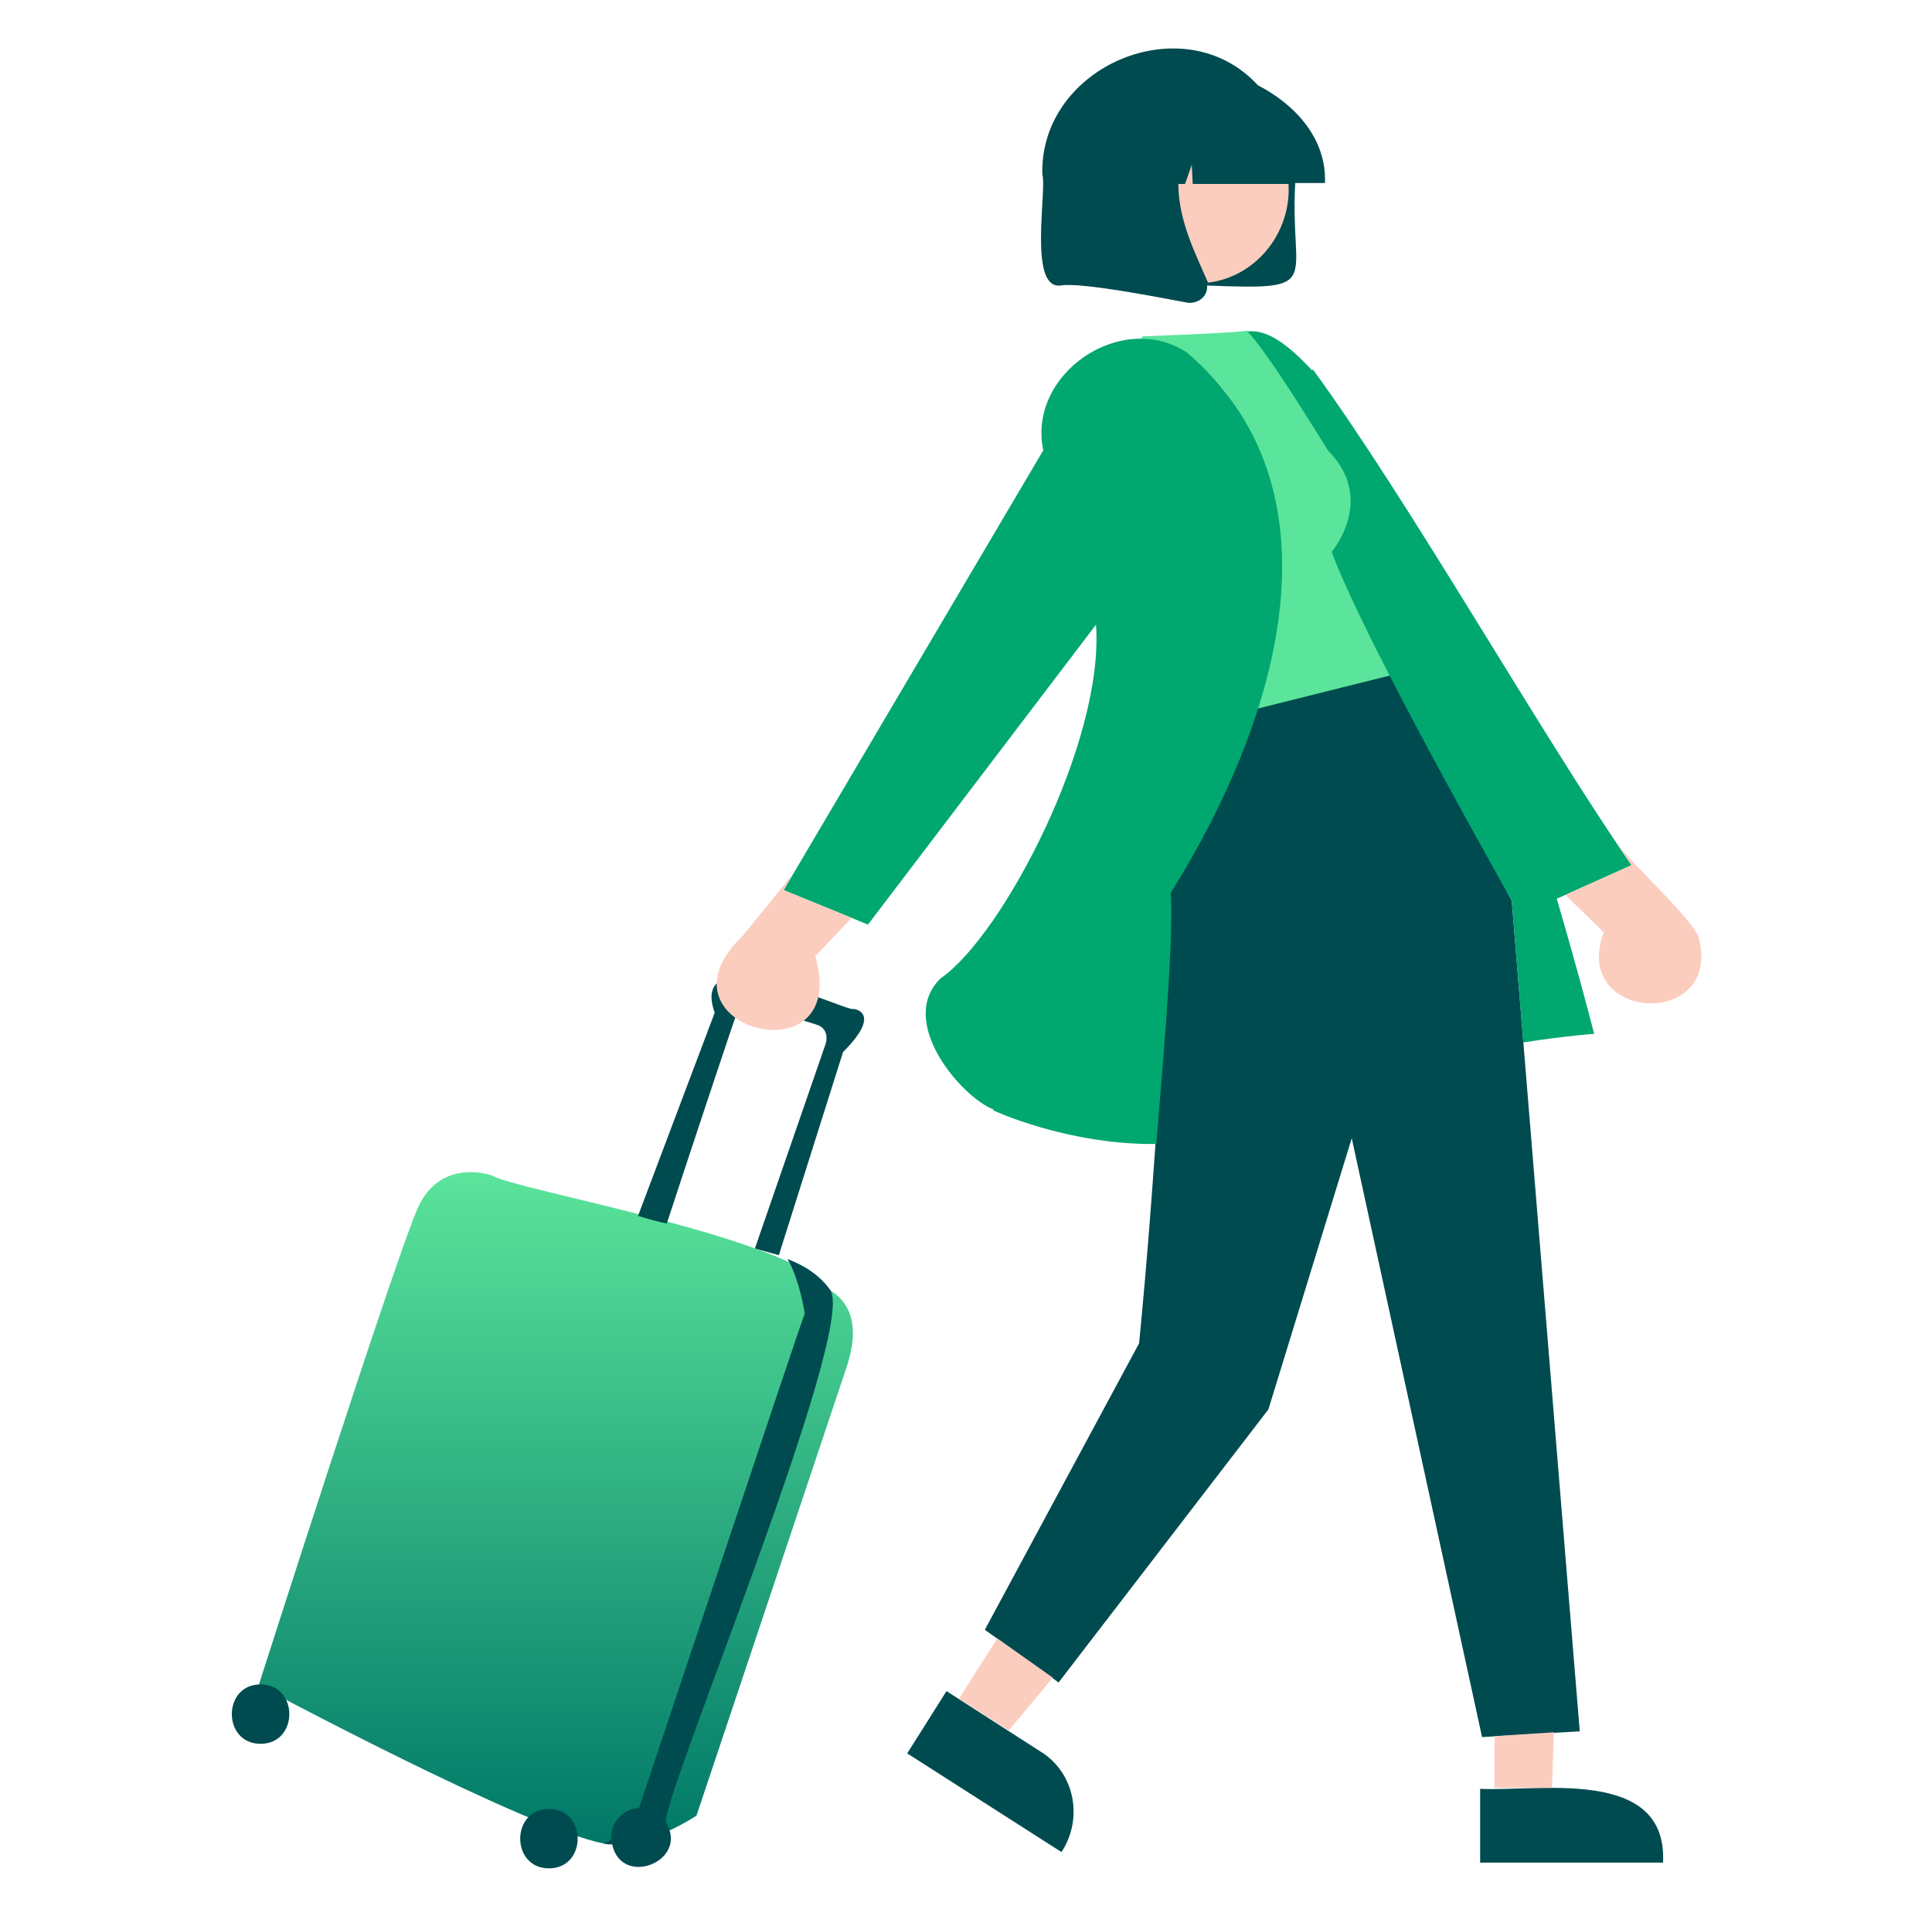 <svg width="121" height="120" viewBox="0 0 121 120" fill="none" xmlns="http://www.w3.org/2000/svg">
<g id="SVG">
<path id="Vector" d="M52.019 80.82C49.799 77.52 32.219 74.52 30.839 73.62C30.839 73.62 27.599 72.42 26.159 75.66C24.719 78.9 16.199 105.54 16.199 105.54C16.199 105.54 32.879 114.48 37.799 115.44C39.779 115.68 41.939 114.78 43.619 113.7L53.099 85.38C53.039 85.38 54.359 82.26 52.019 80.82Z" fill="url(#paint0_linear_1_2937)"/>
<path id="Vector_2" d="M52.02 80.82C53.58 83.52 41.639 112.14 41.7 114.06V114.12C43.2 116.52 38.94 118.26 38.34 115.5C38.16 115.5 37.98 115.5 37.8 115.44C37.919 115.38 38.099 115.32 38.279 115.2C38.219 114.12 38.999 113.28 40.02 113.22C40.98 110.4 50.219 82.62 50.4 82.26C50.4 82.26 50.099 80.16 49.319 78.84C50.4 79.26 51.359 79.86 52.02 80.82ZM53.459 63.18C53.279 63.48 43.02 58.44 44.76 63.42L39.959 76.14C40.559 76.32 41.16 76.5 41.76 76.62C42.779 73.5 45.9 64.08 46.2 63.3C46.499 62.4 49.8 63.78 51.059 64.14C52.02 64.38 51.719 65.34 51.719 65.34L47.279 78.18C47.88 78.36 48.359 78.48 48.779 78.6L52.8 65.88C55.319 63.36 53.459 63.18 53.459 63.18ZM16.32 105.48C13.919 105.48 13.919 109.2 16.32 109.2C18.72 109.2 18.72 105.48 16.32 105.48ZM34.38 113.28C31.98 113.28 31.98 117 34.38 117C36.779 117 36.779 113.28 34.38 113.28ZM104.16 116.52V116.64H92.7V112.02C96.359 112.2 104.34 110.64 104.16 116.52ZM65.159 109.68L59.279 105.9L56.819 109.8L66.48 115.98C67.859 113.88 67.32 111 65.159 109.68ZM98.939 108.42L94.68 56.4L86.76 41.7L73.26 44.04C73.74 53.58 72.299 74.52 71.34 84.12L61.679 102.06L66.299 105.36L79.439 88.26L84.659 71.28L92.82 108.78L98.939 108.42Z" fill="#004B50"/>
<path id="Vector_3" d="M83.461 34.5C83.461 34.5 86.221 31.2 83.161 28.14C83.161 28.14 79.261 21.84 78.121 20.7C78.121 20.7 78.121 20.82 71.581 21.06L71.461 21.18C79.141 22.56 82.261 34.92 78.661 44.4L87.061 42.3L83.461 34.5Z" fill="#5BE49B"/>
<path id="Vector_4" d="M97.5 56.28C98.94 61.2 99.84 64.74 99.84 64.74C99.84 64.74 98.1 64.86 95.4 65.28L94.68 56.4C92.04 51.72 85.2 39.42 83.4 34.56C83.4 34.56 86.22 31.26 83.16 28.2C83.16 28.2 79.32 21.9 78.12 20.76C79.38 20.58 80.76 21.66 82.2 23.22V23.1C88.26 31.38 96.42 45.84 102.18 54.18L97.5 56.28ZM74.34 22.08C70.26 19.38 64.32 23.4 65.34 28.2L49.08 55.74L54.36 57.9L68.64 39.12C69.18 46.38 62.82 58.56 58.92 61.26C56.16 63.9 60.12 68.64 62.22 69.48V69.54C62.22 69.54 66.84 71.7 72.42 71.64C72.66 68.46 73.56 58.92 73.32 55.92C80.4 44.58 84.18 30.48 74.34 22.08Z" fill="#00A76F"/>
<path id="Vector_5" d="M66.42 17.88C67.68 17.64 73.08 18.72 74.4 18.96C75.06 19.02 75.66 18.54 75.6 17.88C83.04 18.18 80.76 17.76 81.12 11.46H82.98C83.1 8.7 81.12 6.54 78.78 5.34C74.16 0.3 65.1 4.14 65.28 10.92C65.58 11.88 64.38 18.12 66.42 17.88Z" fill="#004B50"/>
<path id="Vector_6" d="M93.6 108.72L97.32 108.48L97.2 111.96H93.6V108.72ZM60.059 106.38L63.179 108.36L65.94 105.06L62.459 102.6L60.059 106.38ZM49.08 55.74L49.62 54.78L46.499 58.62C40.499 64.38 53.34 67.74 51.059 59.88L53.34 57.48L49.08 55.74ZM106.38 58.68C105.78 57.3 102.24 54.18 101.34 52.86L102.18 54.18L98.04 56.04L100.44 58.38C98.34 64.02 107.94 64.5 106.38 58.68ZM74.64 10.32L74.219 11.52H73.799C73.799 13.86 74.939 16.02 75.659 17.7C78.659 17.34 80.879 14.58 80.7 11.52H74.7L74.64 10.32Z" fill="#FBCDBE"/>
</g>
<defs>
<linearGradient id="paint0_linear_1_2937" x1="16.199" y1="73.402" x2="16.199" y2="115.479" gradientUnits="userSpaceOnUse">
<stop stop-color="#5BE49B"/>
<stop offset="1" stop-color="#007867"/>
</linearGradient>
</defs>
</svg>
